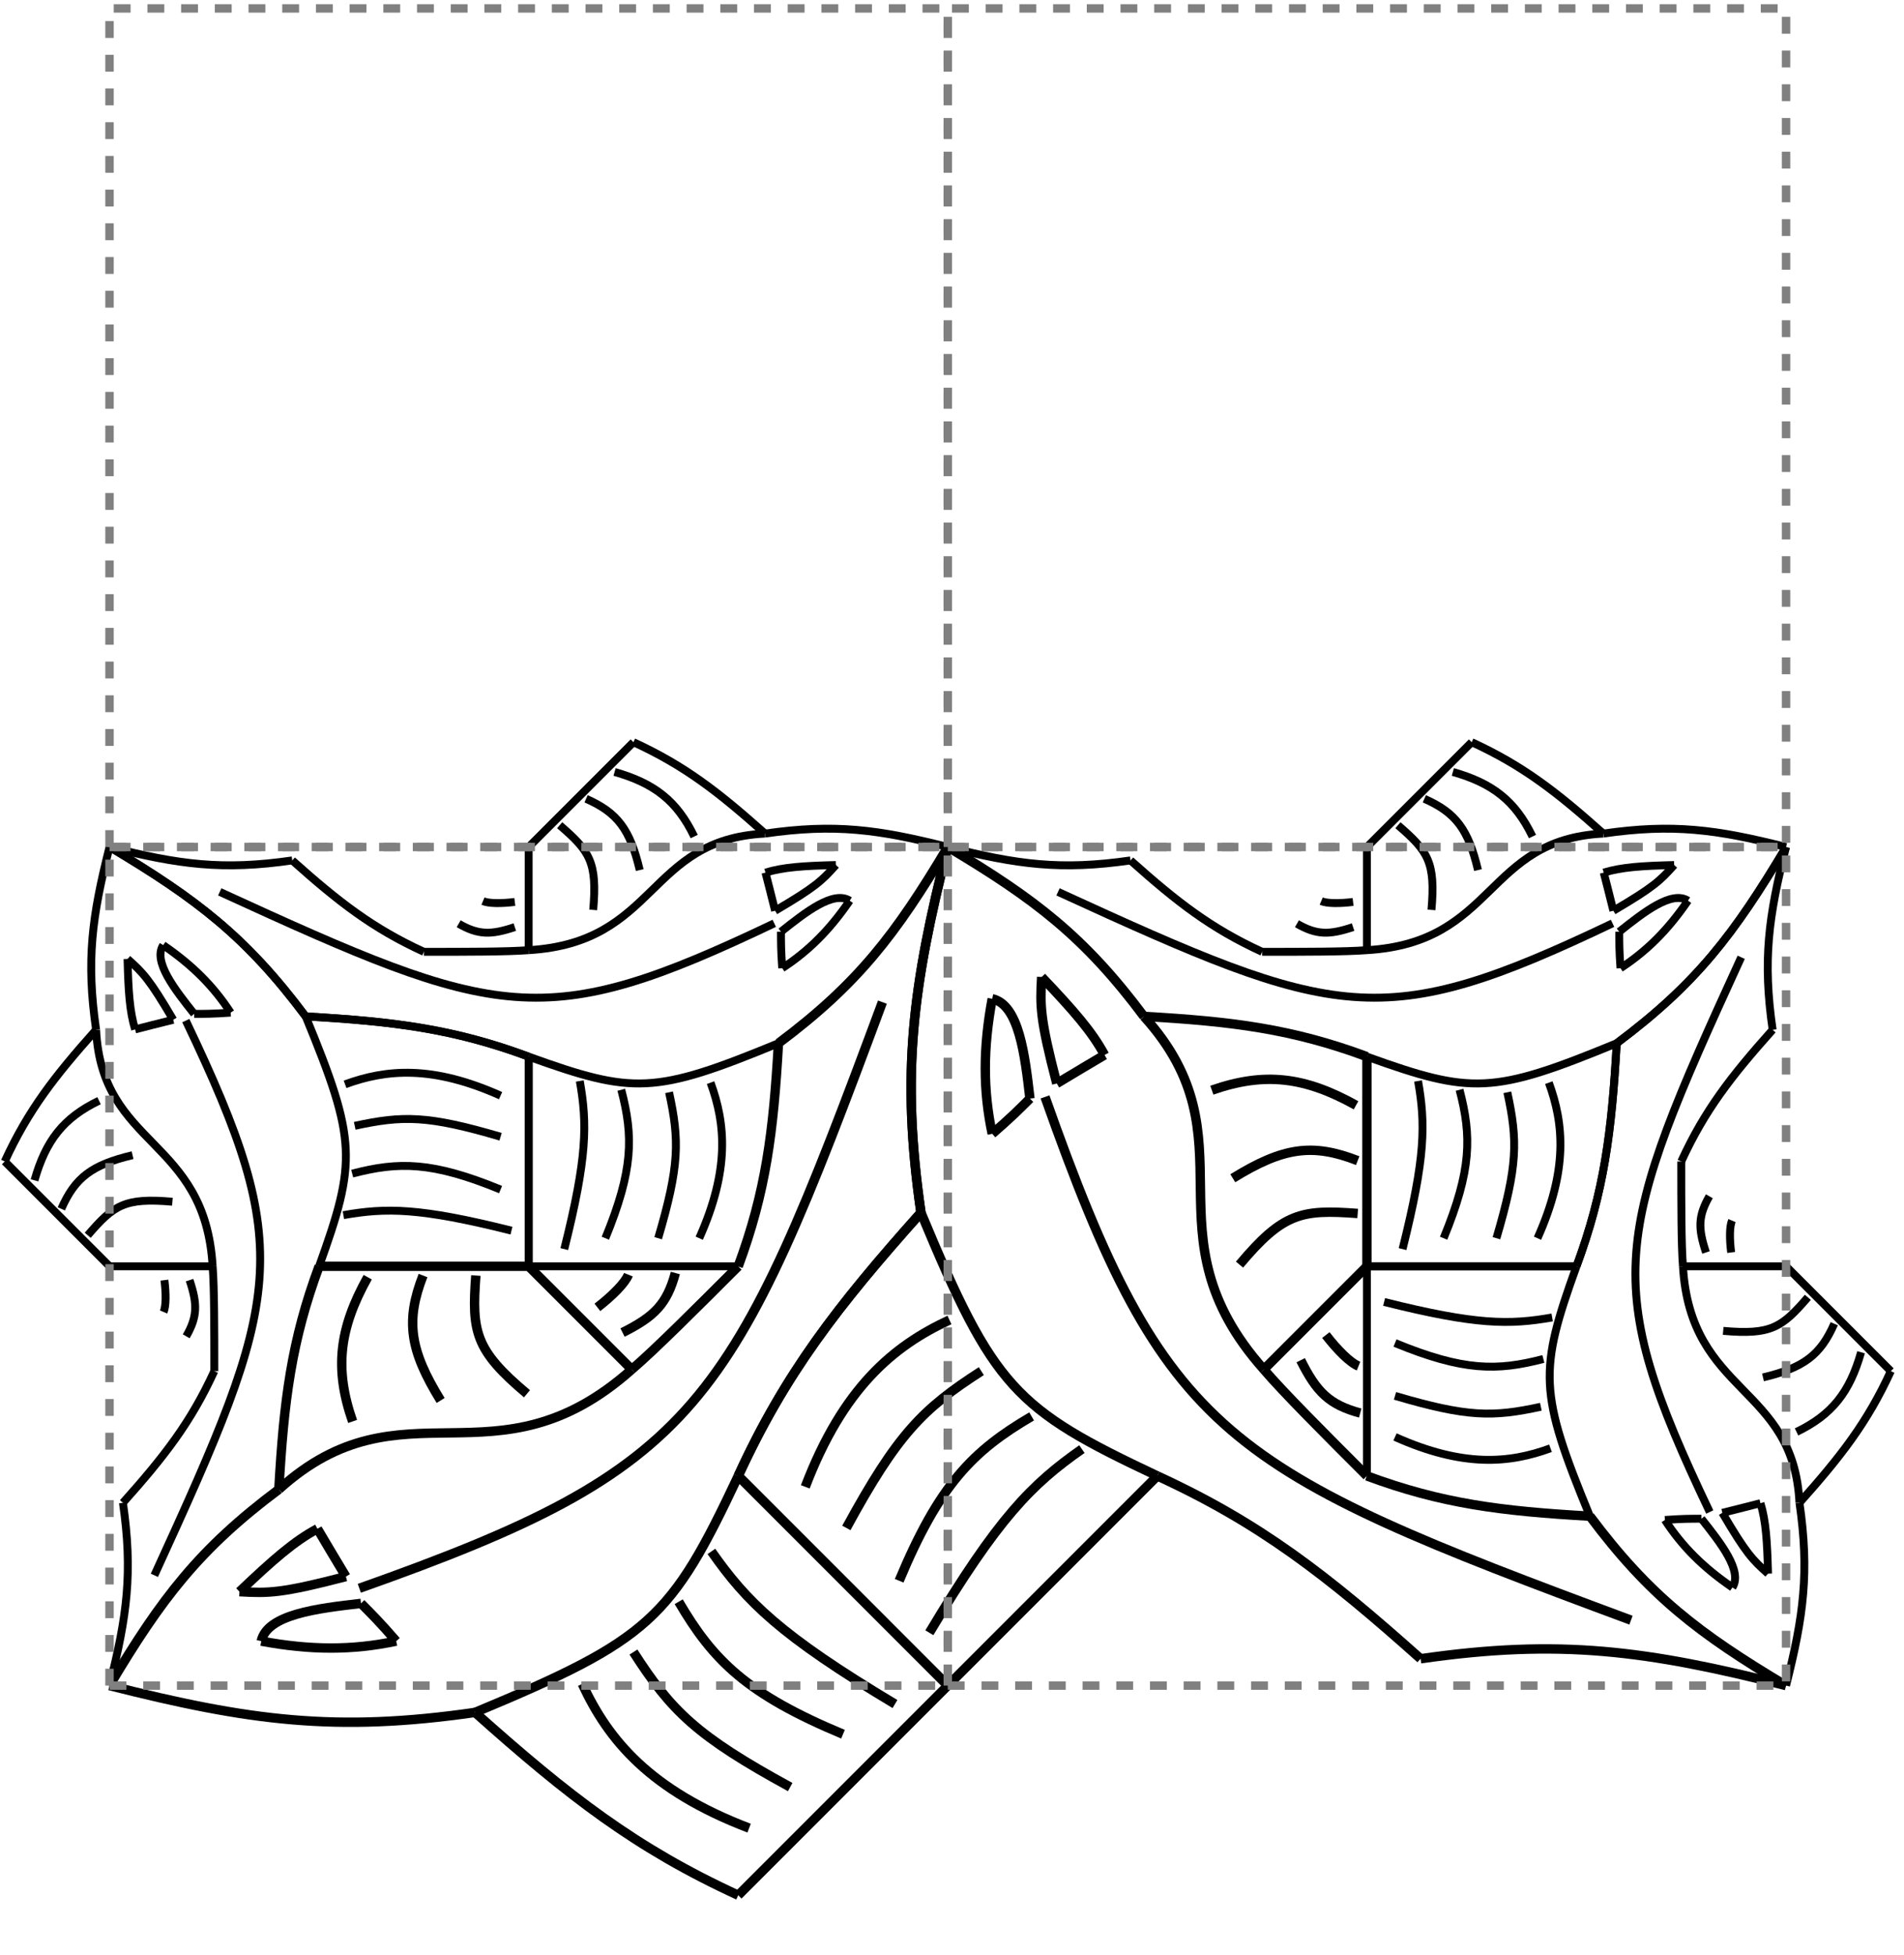 <?xml version="1.0" encoding="UTF-8" standalone="no"?>
<svg version="1.1" x="0" y="0" width="226" height="232" style="background-color: white" xmlns="http://www.w3.org/2000/svg"><defs><marker id="a-arrow" markerWidth="10" markerHeight="10" refX="9" refY="3" orient="auto" markerUnits="strokeWidth"><path d="M0,0 L0,6 L9,3 z" fill="#f00"></path></marker><marker id="b-arrow" markerWidth="10" markerHeight="10" refX="9" refY="3" orient="auto" markerUnits="strokeWidth"><path d="M0,0 L0,6 L9,3 z" fill="#FF8C00"></path></marker><marker id="c-arrow" markerWidth="10" markerHeight="10" refX="9" refY="3" orient="auto" markerUnits="strokeWidth"><path d="M0,0 L0,6 L9,3 z" fill="#9932CC"></path></marker></defs><path stroke="Black" stroke-width="1.115" fill="None" d="M42.651 188.458 C 83.148 174.13, 86.829 167.165, 104.739 118.907"></path><path stroke="Black" stroke-width="1.115" fill="None" d="M109.316 143.882 C 106.928 127.365, 108.321 117.017, 112.5 100.5"></path><path stroke="Black" stroke-width="1.115" fill="None" d="M87.625 175.125 C 93.197 162.986, 99.366 155.026, 109.316 143.882"></path><path stroke="Black" stroke-width="1.115" fill="None" d="M112.5 200 C 101.555 189.055, 95.088 182.588, 87.625 175.125"></path><path stroke="Black" stroke-width="1.115" fill="None" d="M87.625 224.875 C 97.575 214.925, 103.545 208.955, 112.5 200"></path><path stroke="Black" stroke-width="1.115" fill="None" d="M87.625 224.875 C 75.486 219.303, 67.526 213.134, 56.382 203.184"></path><path stroke="Black" stroke-width="1.115" fill="None" d="M56.382 203.184 C 77.178 194.528, 79.665 192.04, 87.625 175.125"></path><path stroke="Black" stroke-width="1.115" fill="None" d="M56.382 203.184 C 39.865 205.572, 29.517 204.179, 13 200"></path><path stroke="Black" stroke-width="1.115" fill="None" d="M13 200 C 19.169 189.652, 23.647 183.781, 33.099 176.717"></path><path stroke="Black" stroke-width="1.115" fill="None" d="M33.099 176.717 C 47.825 163.384, 58.77 176.916, 74.989 162.488"></path><path stroke="Black" stroke-width="1.115" fill="None" d="M74.989 162.488 C 77.675 160.2, 82.65 155.225, 87.625 150.25"></path><path stroke="Black" stroke-width="1.115" fill="None" d="M87.625 150.25 C 90.909 141.394, 91.804 134.33, 92.401 123.783"></path><path stroke="Black" stroke-width="1.115" fill="None" d="M92.401 123.783 C 101.853 116.719, 106.331 110.848, 112.5 100.5"></path><path stroke="Black" stroke-width="1.115" fill="None" d="M33.099 176.717 C 33.696 166.17, 34.591 159.106, 37.875 150.25"></path><path stroke="Black" stroke-width="1.115" fill="None" d="M37.875 150.25 C 50.312 150.25, 55.288 150.25, 62.75 150.25"></path><path stroke="Black" stroke-width="1.115" fill="None" d="M62.75 150.25 C 66.73 154.23, 71.705 159.205, 74.989 162.488"></path><path stroke="Black" stroke-width="1.115" fill="None" d="M41.855 168.657 C 39.666 162.389, 40.263 157.613, 43.646 151.543"></path><path stroke="Black" stroke-width="1.115" fill="None" d="M52.303 166.17 C 48.621 160.2, 48.123 156.718, 50.213 151.345"></path><path stroke="Black" stroke-width="1.115" fill="None" d="M62.551 165.374 C 56.382 160.2, 55.984 158.011, 56.482 151.345"></path><path stroke="Black" stroke-width="1.115" fill="None" d="M70.909 155.125 C 72.7 153.732, 74.192 152.24, 74.59 151.245"></path><path stroke="Black" stroke-width="1.115" fill="None" d="M73.894 158.111 C 77.675 156.22, 79.167 154.727, 80.162 151.046"></path><path stroke="Black" stroke-width="1.115" fill="None" d="M88.918 216.915 C 77.178 212.438, 72.203 206.468, 69.118 199.801"></path><path stroke="Black" stroke-width="1.115" fill="None" d="M93.794 212.04 C 82.65 205.97, 79.665 202.985, 75.188 196.02"></path><path stroke="Black" stroke-width="1.115" fill="None" d="M100.062 205.771 C 88.62 200.995, 84.64 197.015, 80.56 190.05"></path><path stroke="Black" stroke-width="1.115" fill="None" d="M106.231 202.189 C 92.6 194.03, 88.62 190.05, 84.441 184.08"></path><path stroke="Black" stroke-width="1.115" fill="None" d="M47.029 194.726 C 45.138 192.537, 44.143 191.542, 42.85 190.249"></path><path stroke="Black" stroke-width="1.115" fill="None" d="M47.029 194.726 C 41.855 195.821, 36.88 195.821, 31.01 194.726"></path><path stroke="Black" stroke-width="1.115" fill="None" d="M31.01 194.726 C 31.706 191.542, 37.676 190.846, 42.85 190.249"></path><path stroke="Black" stroke-width="1.115" fill="None" d="M41.059 187.065 C 39.865 185.075, 38.373 182.588, 37.676 181.394"></path><path stroke="Black" stroke-width="1.115" fill="None" d="M41.059 187.065 C 33.397 189.055, 31.905 189.055, 28.422 188.856"></path><path stroke="Black" stroke-width="1.115" fill="None" d="M28.422 188.856 C 32.402 185.075, 34.89 182.886, 37.676 181.394"></path><path stroke="Black" stroke-width="0.938" fill="None" d="M22.055 121.097 C 35.139 148.509, 33.497 153.832, 18.323 186.916"></path><path stroke="Black" stroke-width="0.938" fill="None" d="M33.099 176.717 C 23.646 183.781, 19.169 189.652, 13 200"></path><path stroke="Black" stroke-width="0.938" fill="None" d="M37.875 150.25 C 34.591 159.106, 33.696 166.17, 33.099 176.717"></path><path stroke="Black" stroke-width="0.938" fill="None" d="M62.75 150.25 C 51.805 150.25, 45.338 150.25, 37.875 150.25"></path><path stroke="Black" stroke-width="0.938" fill="None" d="M62.75 125.375 C 62.75 135.325, 62.75 141.295, 62.75 150.25"></path><path stroke="Black" stroke-width="0.938" fill="None" d="M62.75 125.375 C 53.895 122.091, 46.83 121.196, 36.283 120.599"></path><path stroke="Black" stroke-width="0.938" fill="None" d="M36.283 120.599 C 42.352 135.325, 42.352 137.812, 37.875 150.25"></path><path stroke="Black" stroke-width="0.938" fill="None" d="M36.283 120.599 C 29.218 111.147, 23.348 106.669, 13 100.5"></path><path stroke="Black" stroke-width="0.938" fill="None" d="M13 100.5 C 10.911 108.758, 10.214 113.933, 11.408 122.191"></path><path stroke="Black" stroke-width="0.938" fill="None" d="M11.408 122.191 C 12.105 136.221, 24.343 134.927, 25.239 150.25"></path><path stroke="Black" stroke-width="0.938" fill="None" d="M25.239 150.25 C 25.438 152.738, 25.438 157.713, 25.438 162.688"></path><path stroke="Black" stroke-width="0.938" fill="None" d="M25.438 162.688 C 22.651 168.757, 19.567 172.737, 14.592 178.309"></path><path stroke="Black" stroke-width="0.938" fill="None" d="M14.592 178.309 C 15.786 186.567, 15.09 191.742, 13 200"></path><path stroke="Black" stroke-width="0.938" fill="None" d="M11.408 122.191 C 6.433 127.763, 3.349 131.743, 0.562 137.812"></path><path stroke="Black" stroke-width="0.938" fill="None" d="M0.562 137.812 C 6.781 144.031, 9.269 146.519, 13 150.25"></path><path stroke="Black" stroke-width="0.938" fill="None" d="M13 150.25 C 16.98 150.25, 21.955 150.25, 25.239 150.25"></path><path stroke="Black" stroke-width="0.938" fill="None" d="M11.756 130.599 C 7.528 132.638, 5.438 135.325, 4.095 140.051"></path><path stroke="Black" stroke-width="0.938" fill="None" d="M15.736 137.066 C 10.91 138.21, 8.92 139.703, 7.279 143.434"></path><path stroke="Black" stroke-width="0.938" fill="None" d="M20.463 142.589 C 14.791 142.091, 13.498 142.987, 10.413 146.569"></path><path stroke="Black" stroke-width="0.938" fill="None" d="M19.517 151.892 C 19.716 153.484, 19.716 154.976, 19.418 155.673"></path><path stroke="Black" stroke-width="0.938" fill="None" d="M22.502 151.892 C 23.448 154.728, 23.447 156.22, 22.104 158.558"></path><path stroke="Black" stroke-width="0.938" fill="None" d="M59.417 130.002 C 51.308 126.37, 45.835 126.868, 40.96 128.659"></path><path stroke="Black" stroke-width="0.938" fill="None" d="M59.417 134.877 C 50.81 132.34, 47.825 132.34, 42.104 133.584"></path><path stroke="Black" stroke-width="0.938" fill="None" d="M59.417 141.146 C 51.308 137.812, 47.328 137.812, 41.805 139.255"></path><path stroke="Black" stroke-width="0.938" fill="None" d="M60.71 146.021 C 49.815 143.285, 45.835 143.285, 40.761 144.18"></path><path stroke="Black" stroke-width="0.938" fill="None" d="M27.378 120.151 C 25.338 120.3, 24.343 120.3, 23.05 120.3"></path><path stroke="Black" stroke-width="0.938" fill="None" d="M27.378 120.151 C 25.338 117.017, 22.85 114.529, 19.368 112.142"></path><path stroke="Black" stroke-width="0.938" fill="None" d="M19.368 112.142 C 18.124 114.082, 20.761 117.415, 23.05 120.3"></path><path stroke="Black" stroke-width="0.938" fill="None" d="M20.562 120.997 C 18.97 121.395, 16.98 121.892, 16.035 122.141"></path><path stroke="Black" stroke-width="0.938" fill="None" d="M20.562 120.997 C 17.726 116.171, 16.98 115.425, 15.139 113.783"></path><path stroke="Black" stroke-width="0.938" fill="None" d="M15.139 113.783 C 15.239 117.664, 15.388 120.002, 16.035 122.141"></path><path stroke="Black" stroke-width="0.938" fill="None" d="M91.903 109.555 C 64.491 122.639, 59.168 120.997, 26.084 105.823"></path><path stroke="Black" stroke-width="0.938" fill="None" d="M36.283 120.599 C 29.218 111.147, 23.348 106.669, 13 100.5"></path><path stroke="Black" stroke-width="0.938" fill="None" d="M62.75 125.375 C 53.895 122.091, 46.83 121.196, 36.283 120.599"></path><path stroke="Black" stroke-width="0.938" fill="None" d="M62.75 150.25 C 62.75 139.305, 62.75 132.838, 62.75 125.375"></path><path stroke="Black" stroke-width="0.938" fill="None" d="M87.625 150.25 C 77.675 150.25, 71.705 150.25, 62.75 150.25"></path><path stroke="Black" stroke-width="0.938" fill="None" d="M87.625 150.25 C 90.909 141.394, 91.804 134.33, 92.401 123.783"></path><path stroke="Black" stroke-width="0.938" fill="None" d="M92.401 123.783 C 77.675 129.852, 75.188 129.852, 62.75 125.375"></path><path stroke="Black" stroke-width="0.938" fill="None" d="M92.401 123.783 C 101.853 116.719, 106.331 110.848, 112.5 100.5"></path><path stroke="Black" stroke-width="0.938" fill="None" d="M112.5 100.5 C 104.242 98.411, 99.067 97.714, 90.809 98.908"></path><path stroke="Black" stroke-width="0.938" fill="None" d="M90.809 98.908 C 76.779 99.605, 78.073 111.843, 62.75 112.739"></path><path stroke="Black" stroke-width="0.938" fill="None" d="M62.75 112.739 C 60.262 112.938, 55.288 112.938, 50.312 112.938"></path><path stroke="Black" stroke-width="0.938" fill="None" d="M50.312 112.938 C 44.243 110.151, 40.263 107.067, 34.691 102.092"></path><path stroke="Black" stroke-width="0.938" fill="None" d="M34.691 102.092 C 26.433 103.286, 21.258 102.589, 13 100.5"></path><path stroke="Black" stroke-width="0.938" fill="None" d="M90.809 98.908 C 85.237 93.933, 81.257 90.849, 75.188 88.062"></path><path stroke="Black" stroke-width="0.938" fill="None" d="M75.188 88.062 C 68.969 94.281, 66.481 96.769, 62.75 100.5"></path><path stroke="Black" stroke-width="0.938" fill="None" d="M62.75 100.5 C 62.75 104.48, 62.75 109.455, 62.75 112.739"></path><path stroke="Black" stroke-width="0.938" fill="None" d="M82.401 99.256 C 80.362 95.028, 77.675 92.938, 72.949 91.595"></path><path stroke="Black" stroke-width="0.938" fill="None" d="M75.934 103.236 C 74.79 98.411, 73.297 96.421, 69.566 94.779"></path><path stroke="Black" stroke-width="0.938" fill="None" d="M70.412 107.963 C 70.909 102.291, 70.013 100.998, 66.431 97.913"></path><path stroke="Black" stroke-width="0.938" fill="None" d="M61.108 107.017 C 59.516 107.216, 58.024 107.216, 57.327 106.918"></path><path stroke="Black" stroke-width="0.938" fill="None" d="M61.108 110.002 C 58.272 110.948, 56.78 110.947, 54.442 109.604"></path><path stroke="Black" stroke-width="0.938" fill="None" d="M82.998 146.917 C 86.63 138.808, 86.132 133.335, 84.341 128.459"></path><path stroke="Black" stroke-width="0.938" fill="None" d="M78.123 146.917 C 80.66 138.31, 80.66 135.325, 79.416 129.604"></path><path stroke="Black" stroke-width="0.938" fill="None" d="M71.854 146.917 C 75.188 138.808, 75.188 134.827, 73.745 129.305"></path><path stroke="Black" stroke-width="0.938" fill="None" d="M66.979 148.21 C 69.715 137.315, 69.715 133.335, 68.82 128.261"></path><path stroke="Black" stroke-width="0.938" fill="None" d="M92.849 114.878 C 92.7 112.838, 92.7 111.843, 92.7 110.549"></path><path stroke="Black" stroke-width="0.938" fill="None" d="M92.849 114.878 C 95.983 112.838, 98.471 110.35, 100.858 106.868"></path><path stroke="Black" stroke-width="0.938" fill="None" d="M100.858 106.868 C 98.918 105.624, 95.585 108.261, 92.7 110.549"></path><path stroke="Black" stroke-width="0.938" fill="None" d="M92.003 108.062 C 91.605 106.47, 91.108 104.48, 90.859 103.535"></path><path stroke="Black" stroke-width="0.938" fill="None" d="M92.003 108.062 C 96.829 105.226, 97.575 104.48, 99.217 102.639"></path><path stroke="Black" stroke-width="0.938" fill="None" d="M99.217 102.639 C 95.336 102.739, 92.998 102.888, 90.859 103.535"></path><path stroke="Black" stroke-width="1.115" fill="None" d="M124.042 130.151 C 138.37 170.648, 145.335 174.329, 193.593 192.239"></path><path stroke="Black" stroke-width="1.115" fill="None" d="M168.618 196.816 C 185.135 194.428, 195.483 195.821, 212 200"></path><path stroke="Black" stroke-width="1.115" fill="None" d="M137.375 175.125 C 149.514 180.697, 157.474 186.866, 168.618 196.816"></path><path stroke="Black" stroke-width="1.115" fill="None" d="M112.5 200 C 123.445 189.055, 129.912 182.588, 137.375 175.125"></path><path stroke="Black" stroke-width="1.115" fill="None" d="M87.625 175.125 C 97.575 185.075, 103.545 191.045, 112.5 200"></path><path stroke="Black" stroke-width="1.115" fill="None" d="M87.625 175.125 C 93.197 162.986, 99.366 155.026, 109.316 143.882"></path><path stroke="Black" stroke-width="1.115" fill="None" d="M109.316 143.882 C 117.972 164.678, 120.46 167.165, 137.375 175.125"></path><path stroke="Black" stroke-width="1.115" fill="None" d="M109.316 143.882 C 106.928 127.365, 108.321 117.017, 112.5 100.5"></path><path stroke="Black" stroke-width="1.115" fill="None" d="M112.5 100.5 C 122.848 106.669, 128.719 111.147, 135.783 120.599"></path><path stroke="Black" stroke-width="1.115" fill="None" d="M135.783 120.599 C 149.116 135.325, 135.584 146.27, 150.012 162.488"></path><path stroke="Black" stroke-width="1.115" fill="None" d="M150.012 162.488 C 152.3 165.175, 157.275 170.15, 162.25 175.125"></path><path stroke="Black" stroke-width="1.115" fill="None" d="M162.25 175.125 C 171.106 178.409, 178.17 179.304, 188.717 179.901"></path><path stroke="Black" stroke-width="1.115" fill="None" d="M188.717 179.901 C 195.781 189.353, 201.652 193.831, 212 200"></path><path stroke="Black" stroke-width="1.115" fill="None" d="M135.783 120.599 C 146.33 121.196, 153.394 122.091, 162.25 125.375"></path><path stroke="Black" stroke-width="1.115" fill="None" d="M162.25 125.375 C 162.25 137.812, 162.25 142.787, 162.25 150.25"></path><path stroke="Black" stroke-width="1.115" fill="None" d="M162.25 150.25 C 158.27 154.23, 153.295 159.205, 150.012 162.488"></path><path stroke="Black" stroke-width="1.115" fill="None" d="M143.843 129.355 C 150.111 127.166, 154.887 127.763, 160.957 131.146"></path><path stroke="Black" stroke-width="1.115" fill="None" d="M146.33 139.803 C 152.3 136.121, 155.782 135.623, 161.155 137.713"></path><path stroke="Black" stroke-width="1.115" fill="None" d="M147.126 150.051 C 152.3 143.882, 154.489 143.484, 161.155 143.982"></path><path stroke="Black" stroke-width="1.115" fill="None" d="M157.375 158.409 C 158.768 160.2, 160.26 161.692, 161.255 162.09"></path><path stroke="Black" stroke-width="1.115" fill="None" d="M154.389 161.394 C 156.28 165.175, 157.773 166.667, 161.454 167.662"></path><path stroke="Black" stroke-width="1.115" fill="None" d="M95.585 176.418 C 100.062 164.678, 106.032 159.702, 112.699 156.618"></path><path stroke="Black" stroke-width="1.115" fill="None" d="M100.46 181.294 C 106.53 170.15, 109.515 167.165, 116.48 162.688"></path><path stroke="Black" stroke-width="1.115" fill="None" d="M106.729 187.562 C 111.505 176.12, 115.485 172.14, 122.45 168.06"></path><path stroke="Black" stroke-width="1.115" fill="None" d="M110.311 193.731 C 118.47 180.1, 122.45 176.12, 128.42 171.941"></path><path stroke="Black" stroke-width="1.115" fill="None" d="M117.773 134.529 C 119.963 132.638, 120.957 131.643, 122.251 130.35"></path><path stroke="Black" stroke-width="1.115" fill="None" d="M117.773 134.529 C 116.679 129.355, 116.679 124.38, 117.773 118.51"></path><path stroke="Black" stroke-width="1.115" fill="None" d="M117.773 118.51 C 120.957 119.206, 121.654 125.176, 122.251 130.35"></path><path stroke="Black" stroke-width="1.115" fill="None" d="M125.435 128.559 C 127.425 127.365, 129.912 125.873, 131.107 125.176"></path><path stroke="Black" stroke-width="1.115" fill="None" d="M125.435 128.559 C 123.445 120.897, 123.445 119.405, 123.644 115.922"></path><path stroke="Black" stroke-width="1.115" fill="None" d="M123.644 115.922 C 127.425 119.902, 129.614 122.39, 131.107 125.176"></path><path stroke="Black" stroke-width="0.938" fill="None" d="M191.404 109.555 C 163.991 122.639, 158.668 120.997, 125.584 105.823"></path><path stroke="Black" stroke-width="0.938" fill="None" d="M135.783 120.599 C 128.719 111.147, 122.848 106.669, 112.5 100.5"></path><path stroke="Black" stroke-width="0.938" fill="None" d="M162.25 125.375 C 153.394 122.091, 146.33 121.196, 135.783 120.599"></path><path stroke="Black" stroke-width="0.938" fill="None" d="M162.25 150.25 C 162.25 139.305, 162.25 132.838, 162.25 125.375"></path><path stroke="Black" stroke-width="0.938" fill="None" d="M187.125 150.25 C 177.175 150.25, 171.205 150.25, 162.25 150.25"></path><path stroke="Black" stroke-width="0.938" fill="None" d="M187.125 150.25 C 190.409 141.394, 191.304 134.33, 191.901 123.783"></path><path stroke="Black" stroke-width="0.938" fill="None" d="M191.901 123.783 C 177.175 129.852, 174.688 129.852, 162.25 125.375"></path><path stroke="Black" stroke-width="0.938" fill="None" d="M191.901 123.783 C 201.353 116.719, 205.831 110.848, 212 100.5"></path><path stroke="Black" stroke-width="0.938" fill="None" d="M212 100.5 C 203.742 98.411, 198.567 97.714, 190.309 98.908"></path><path stroke="Black" stroke-width="0.938" fill="None" d="M190.309 98.908 C 176.279 99.605, 177.573 111.843, 162.25 112.739"></path><path stroke="Black" stroke-width="0.938" fill="None" d="M162.25 112.739 C 159.762 112.938, 154.787 112.938, 149.812 112.938"></path><path stroke="Black" stroke-width="0.938" fill="None" d="M149.812 112.938 C 143.743 110.151, 139.763 107.067, 134.191 102.092"></path><path stroke="Black" stroke-width="0.938" fill="None" d="M134.191 102.092 C 125.933 103.286, 120.758 102.589, 112.5 100.5"></path><path stroke="Black" stroke-width="0.938" fill="None" d="M190.309 98.908 C 184.737 93.933, 180.757 90.849, 174.688 88.062"></path><path stroke="Black" stroke-width="0.938" fill="None" d="M174.688 88.062 C 168.469 94.281, 165.981 96.769, 162.25 100.5"></path><path stroke="Black" stroke-width="0.938" fill="None" d="M162.25 100.5 C 162.25 104.48, 162.25 109.455, 162.25 112.739"></path><path stroke="Black" stroke-width="0.938" fill="None" d="M181.901 99.256 C 179.862 95.028, 177.175 92.938, 172.449 91.595"></path><path stroke="Black" stroke-width="0.938" fill="None" d="M175.434 103.236 C 174.29 98.411, 172.797 96.421, 169.066 94.779"></path><path stroke="Black" stroke-width="0.938" fill="None" d="M169.911 107.963 C 170.409 102.291, 169.513 100.998, 165.931 97.913"></path><path stroke="Black" stroke-width="0.938" fill="None" d="M160.608 107.017 C 159.016 107.216, 157.524 107.216, 156.827 106.918"></path><path stroke="Black" stroke-width="0.938" fill="None" d="M160.608 110.002 C 157.773 110.948, 156.28 110.947, 153.942 109.604"></path><path stroke="Black" stroke-width="0.938" fill="None" d="M182.498 146.917 C 186.13 138.808, 185.632 133.335, 183.841 128.459"></path><path stroke="Black" stroke-width="0.938" fill="None" d="M177.623 146.917 C 180.16 138.31, 180.16 135.325, 178.916 129.604"></path><path stroke="Black" stroke-width="0.938" fill="None" d="M171.354 146.917 C 174.688 138.808, 174.688 134.827, 173.245 129.305"></path><path stroke="Black" stroke-width="0.938" fill="None" d="M166.479 148.21 C 169.215 137.315, 169.215 133.335, 168.32 128.261"></path><path stroke="Black" stroke-width="0.938" fill="None" d="M192.349 114.878 C 192.2 112.838, 192.2 111.843, 192.2 110.549"></path><path stroke="Black" stroke-width="0.938" fill="None" d="M192.349 114.878 C 195.483 112.838, 197.971 110.35, 200.358 106.868"></path><path stroke="Black" stroke-width="0.938" fill="None" d="M200.358 106.868 C 198.418 105.624, 195.085 108.261, 192.2 110.549"></path><path stroke="Black" stroke-width="0.938" fill="None" d="M191.503 108.062 C 191.105 106.47, 190.608 104.48, 190.359 103.535"></path><path stroke="Black" stroke-width="0.938" fill="None" d="M191.503 108.062 C 196.329 105.226, 197.075 104.48, 198.717 102.639"></path><path stroke="Black" stroke-width="0.938" fill="None" d="M198.717 102.639 C 194.836 102.739, 192.498 102.888, 190.359 103.535"></path><path stroke="Black" stroke-width="0.938" fill="None" d="M202.945 179.404 C 189.861 151.991, 191.503 146.668, 206.677 113.584"></path><path stroke="Black" stroke-width="0.938" fill="None" d="M191.901 123.783 C 201.353 116.719, 205.831 110.848, 212 100.5"></path><path stroke="Black" stroke-width="0.938" fill="None" d="M187.125 150.25 C 190.409 141.394, 191.304 134.33, 191.901 123.783"></path><path stroke="Black" stroke-width="0.938" fill="None" d="M162.25 150.25 C 173.195 150.25, 179.662 150.25, 187.125 150.25"></path><path stroke="Black" stroke-width="0.938" fill="None" d="M162.25 175.125 C 162.25 165.175, 162.25 159.205, 162.25 150.25"></path><path stroke="Black" stroke-width="0.938" fill="None" d="M162.25 175.125 C 171.106 178.409, 178.17 179.304, 188.717 179.901"></path><path stroke="Black" stroke-width="0.938" fill="None" d="M188.717 179.901 C 182.648 165.175, 182.648 162.688, 187.125 150.25"></path><path stroke="Black" stroke-width="0.938" fill="None" d="M188.717 179.901 C 195.781 189.353, 201.652 193.831, 212 200"></path><path stroke="Black" stroke-width="0.938" fill="None" d="M212 200 C 214.089 191.742, 214.786 186.567, 213.592 178.309"></path><path stroke="Black" stroke-width="0.938" fill="None" d="M213.592 178.309 C 212.895 164.279, 200.657 165.573, 199.762 150.25"></path><path stroke="Black" stroke-width="0.938" fill="None" d="M199.762 150.25 C 199.562 147.762, 199.562 142.787, 199.562 137.812"></path><path stroke="Black" stroke-width="0.938" fill="None" d="M199.562 137.812 C 202.349 131.743, 205.433 127.763, 210.408 122.191"></path><path stroke="Black" stroke-width="0.938" fill="None" d="M210.408 122.191 C 209.214 113.933, 209.911 108.758, 212 100.5"></path><path stroke="Black" stroke-width="0.938" fill="None" d="M213.592 178.309 C 218.567 172.737, 221.651 168.757, 224.438 162.688"></path><path stroke="Black" stroke-width="0.938" fill="None" d="M224.438 162.688 C 218.219 156.469, 215.731 153.981, 212 150.25"></path><path stroke="Black" stroke-width="0.938" fill="None" d="M212 150.25 C 208.02 150.25, 203.045 150.25, 199.762 150.25"></path><path stroke="Black" stroke-width="0.938" fill="None" d="M213.244 169.901 C 217.472 167.862, 219.562 165.175, 220.905 160.449"></path><path stroke="Black" stroke-width="0.938" fill="None" d="M209.264 163.434 C 214.089 162.29, 216.079 160.797, 217.721 157.066"></path><path stroke="Black" stroke-width="0.938" fill="None" d="M204.537 157.911 C 210.209 158.409, 211.502 157.513, 214.587 153.931"></path><path stroke="Black" stroke-width="0.938" fill="None" d="M205.483 148.608 C 205.284 147.016, 205.284 145.524, 205.582 144.827"></path><path stroke="Black" stroke-width="0.938" fill="None" d="M202.498 148.608 C 201.553 145.772, 201.553 144.28, 202.896 141.942"></path><path stroke="Black" stroke-width="0.938" fill="None" d="M165.583 170.498 C 173.692 174.13, 179.165 173.632, 184.041 171.841"></path><path stroke="Black" stroke-width="0.938" fill="None" d="M165.583 165.623 C 174.19 168.16, 177.175 168.16, 182.896 166.916"></path><path stroke="Black" stroke-width="0.938" fill="None" d="M165.583 159.354 C 173.692 162.688, 177.673 162.688, 183.195 161.245"></path><path stroke="Black" stroke-width="0.938" fill="None" d="M164.29 154.479 C 175.185 157.215, 179.165 157.215, 184.239 156.32"></path><path stroke="Black" stroke-width="0.938" fill="None" d="M197.622 180.349 C 199.662 180.2, 200.657 180.2, 201.951 180.2"></path><path stroke="Black" stroke-width="0.938" fill="None" d="M197.622 180.349 C 199.662 183.483, 202.149 185.971, 205.632 188.358"></path><path stroke="Black" stroke-width="0.938" fill="None" d="M205.632 188.358 C 206.876 186.418, 204.239 183.085, 201.951 180.2"></path><path stroke="Black" stroke-width="0.938" fill="None" d="M204.438 179.503 C 206.03 179.105, 208.02 178.608, 208.965 178.359"></path><path stroke="Black" stroke-width="0.938" fill="None" d="M204.438 179.503 C 207.274 184.329, 208.02 185.075, 209.861 186.717"></path><path stroke="Black" stroke-width="0.938" fill="None" d="M209.861 186.717 C 209.761 182.836, 209.612 180.498, 208.965 178.359"></path><polyline stroke="Grey" stroke-width="1" stroke-dasharray="2,2" fill="None" points="13,100.5 112.5,100.5 112.5,1 13,1 13,100.5"></polyline><polyline stroke="Grey" stroke-width="1" stroke-dasharray="2,2" fill="None" points="112.5,100.5 212,100.5 212,1 112.5,1 112.5,100.5"></polyline><polyline stroke="Grey" stroke-width="1" stroke-dasharray="2,2" fill="None" points="13,200 112.5,200 112.5,100.5 13,100.5 13,200"></polyline><polyline stroke="Grey" stroke-width="1" stroke-dasharray="2,2" fill="None" points="112.5,200 212,200 212,100.5 112.5,100.5 112.5,200"></polyline></svg>